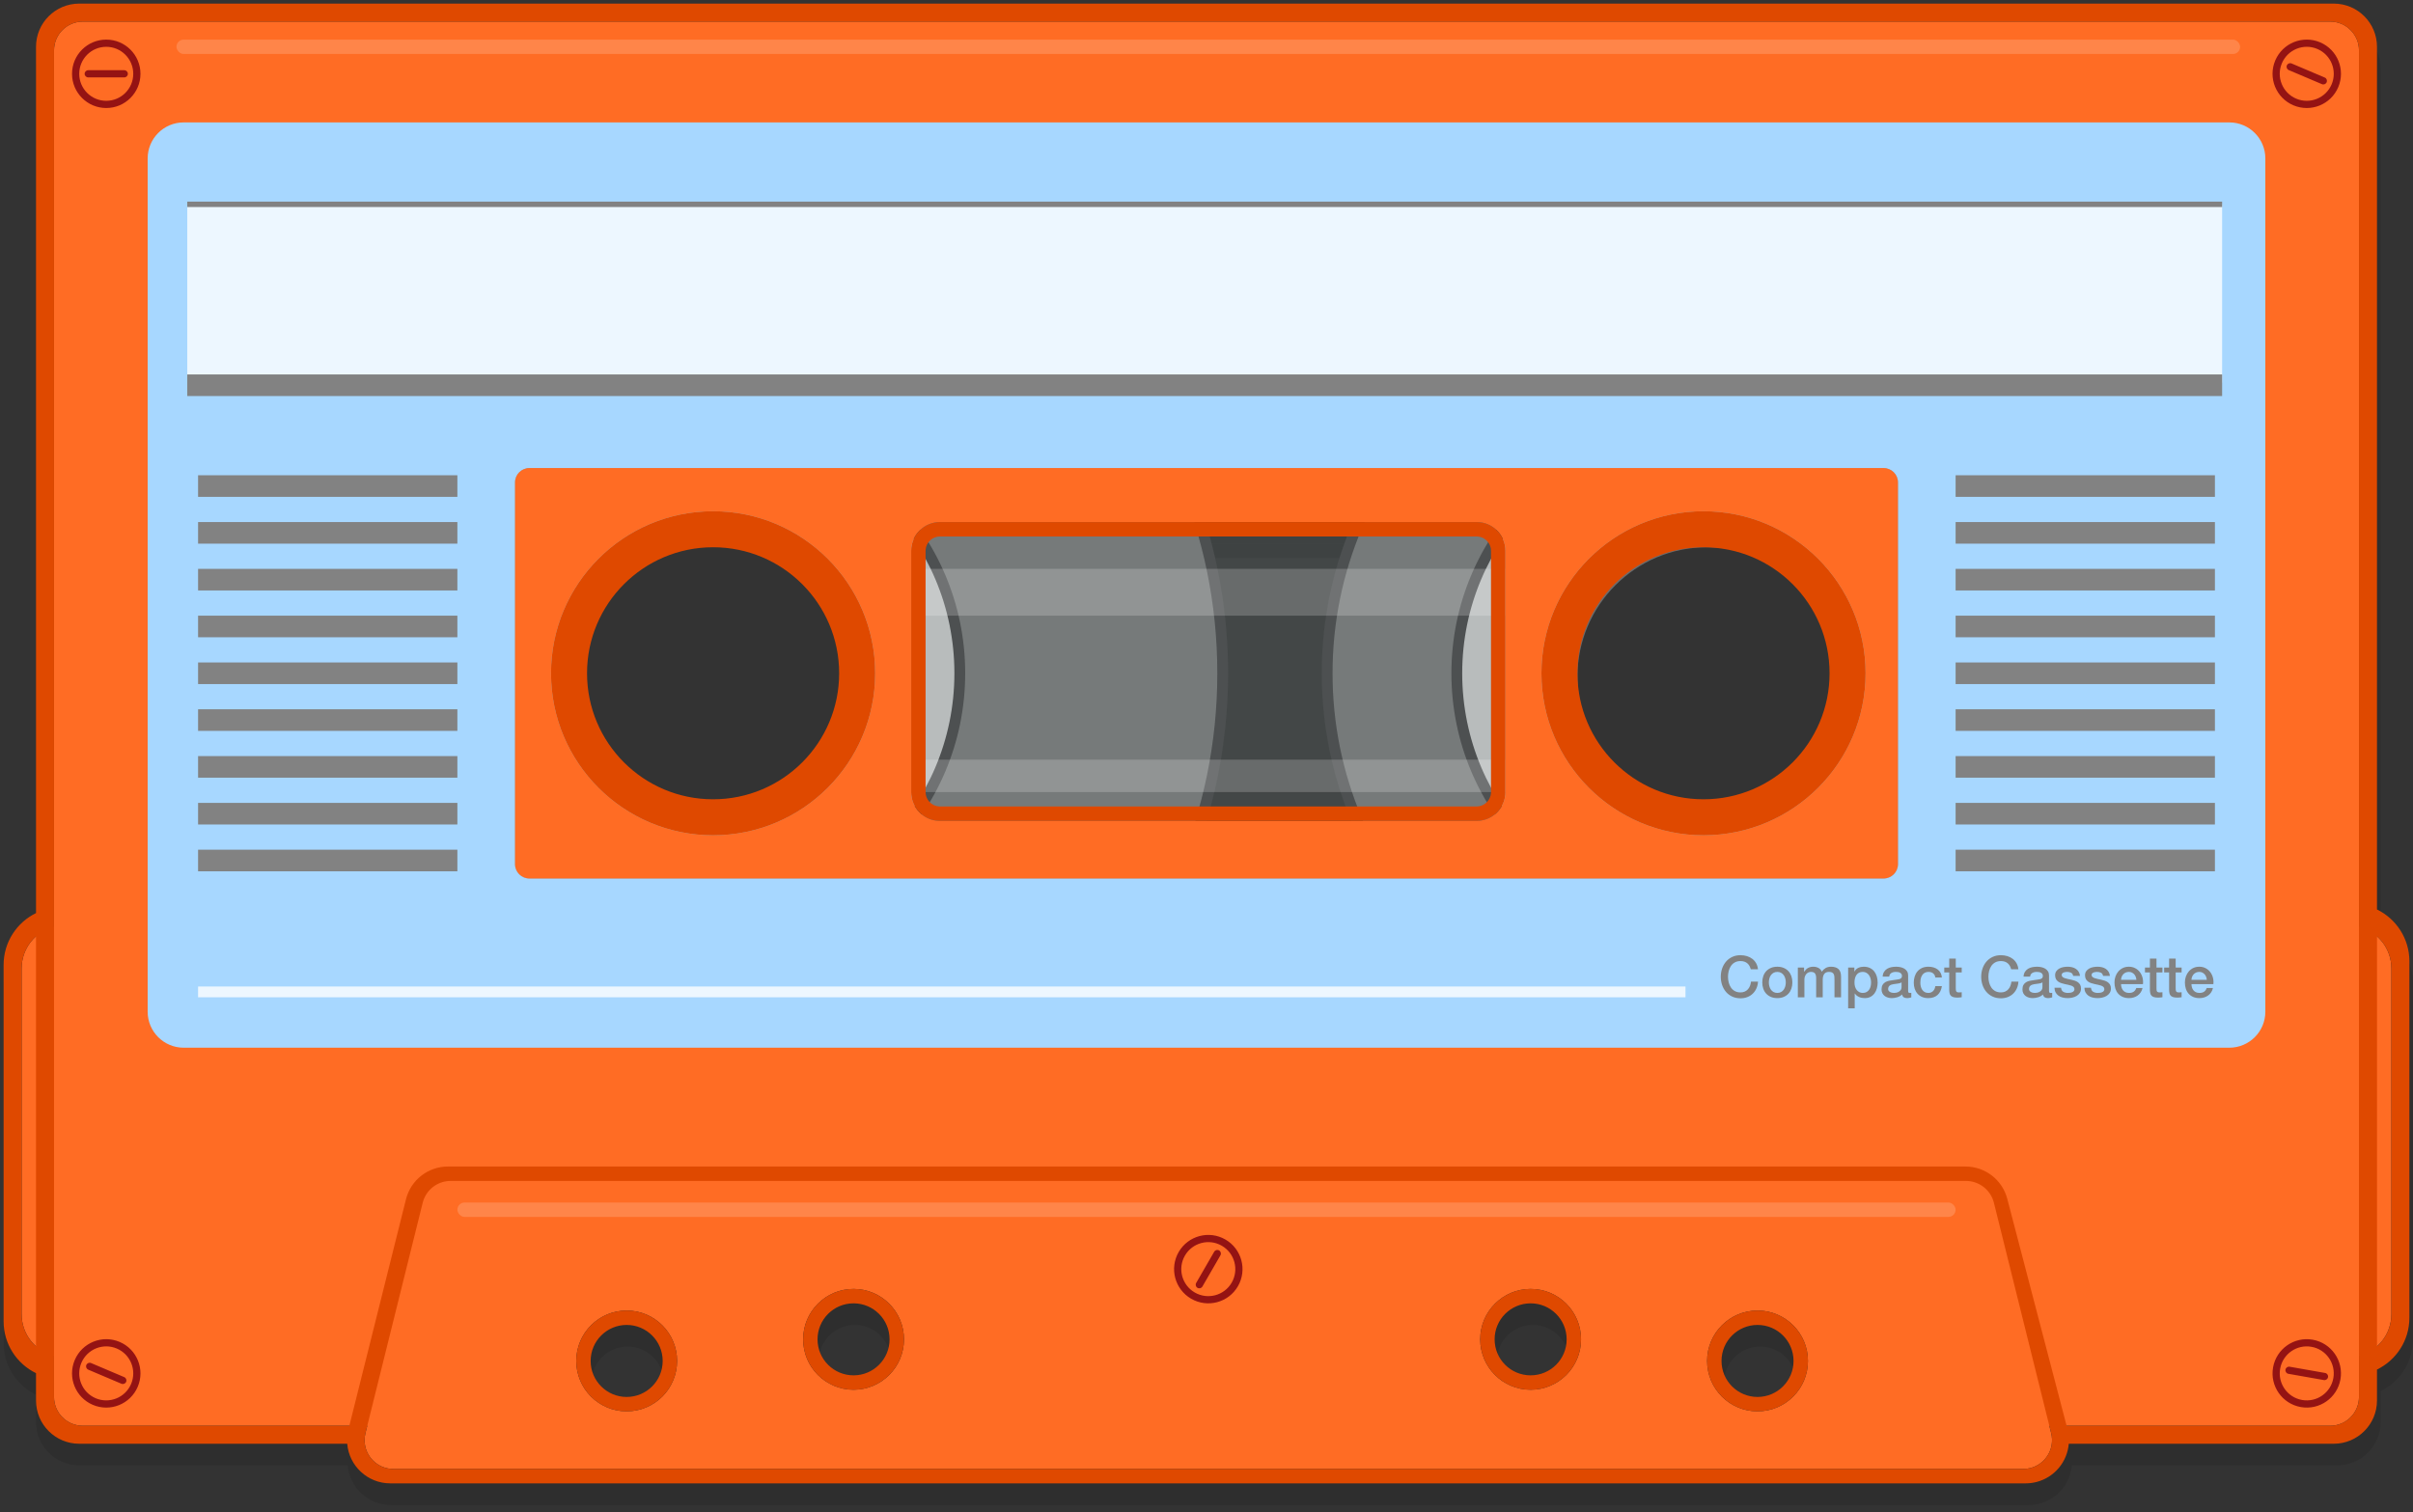 <?xml version="1.0" encoding="UTF-8"?>
<svg width="670px" height="420px" viewBox="0 0 670 420" version="1.1" xmlns="http://www.w3.org/2000/svg" xmlns:xlink="http://www.w3.org/1999/xlink">
    <rect x="0" y="0" width="670" height="420" fill="#333333" stroke="none"/>
    <title>Artboard</title>
    <g id="Artboard" stroke="none" stroke-width="1" fill="none" fill-rule="evenodd">
        <path d="M648.987,7 C655.614,7 660.987,12.373 660.987,19 L660.987,258.602 C666.322,261.196 670,266.668 670,273 L670,372 C670,378.332 666.322,383.804 660.987,386.398 L660.987,395 C660.987,401.627 655.614,407 648.987,407 L575.28,407 C574.868,411.928 571.413,416.286 566.357,417.609 C565.365,417.869 564.344,418 563.318,418 L108.513,418 C102.222,418 97.062,413.16 96.554,407 L22.013,407 C15.386,407 10.013,401.627 10.013,395 L10.013,387.398 C4.678,384.804 1,379.332 1,373 L1,274 C1,267.668 4.678,262.196 10.013,259.602 L10.013,19 C10.013,12.373 15.386,7 22.013,7 L648.987,7 Z M163.718,374.767 L163.693,374.795 C161.509,377.265 160.183,380.509 160.183,384.064 C160.183,391.799 166.463,398.07 174.209,398.07 C178.865,398.07 182.992,395.803 185.543,392.315 L185.719,392.066 L185.537,392.319 C182.983,395.766 178.882,398 174.259,398 C166.515,398 160.238,391.732 160.238,384 C160.238,380.593 161.457,377.47 163.483,375.042 L163.718,374.767 Z M499.448,374.976 L499.432,374.955 C501.502,377.395 502.75,380.552 502.75,384 C502.75,391.732 496.473,398 488.729,398 C483.951,398 479.731,395.613 477.199,391.969 L477.054,391.755 L477.194,391.964 C479.721,395.651 483.966,398.07 488.777,398.07 C496.523,398.07 502.802,391.799 502.802,384.064 C502.802,380.696 501.612,377.607 499.629,375.191 L499.448,374.976 Z M174.259,374 C168.728,374 164.244,378.477 164.244,384 C164.244,389.523 168.728,394 174.259,394 C179.79,394 184.274,389.523 184.274,384 C184.274,378.477 179.79,374 174.259,374 Z M488.729,374 C483.198,374 478.714,378.477 478.714,384 C478.714,389.523 483.198,394 488.729,394 C494.26,394 498.744,389.523 498.744,384 C498.744,378.477 494.26,374 488.729,374 Z M438.004,371.403 L437.989,371.373 C439.052,373.346 439.656,375.603 439.656,378 C439.656,385.732 433.378,392 425.635,392 C419.783,392 414.768,388.42 412.667,383.334 L412.567,383.084 L412.573,383.102 C414.6,388.346 419.696,392.067 425.663,392.067 C433.409,392.067 439.688,385.796 439.688,378.061 C439.688,375.79 439.147,373.646 438.187,371.749 L438.004,371.403 Z M225.303,370.837 L225.262,370.908 C224.014,373.002 223.297,375.448 223.297,378.061 C223.297,385.796 229.577,392.067 237.323,392.067 C243.159,392.067 248.163,388.507 250.275,383.443 C248.148,388.471 243.163,392 237.353,392 C229.61,392 223.332,385.732 223.332,378 C223.332,375.525 223.976,373.2 225.104,371.183 L225.303,370.837 Z M237.353,368 C231.822,368 227.338,372.477 227.338,378 C227.338,383.523 231.822,388 237.353,388 C242.884,388 247.368,383.523 247.368,378 C247.368,372.477 242.884,368 237.353,368 Z M425.635,368 C420.104,368 415.62,372.477 415.62,378 C415.62,383.523 420.104,388 425.635,388 C431.166,388 435.65,383.523 435.65,378 C435.65,372.477 431.166,368 425.635,368 Z M240.949,131.575 L127.16,131.575 L127.16,245.36 L240.949,245.36 L240.949,131.575 Z M546,131 L432,131 L432,245 L546,245 L546,131 Z M410.65,150.964 L261.352,150.964 C257.017,150.964 253.487,154.412 253.355,158.715 L253.352,158.964 L253.352,225.999 C253.352,230.334 256.799,233.864 261.102,233.996 L261.128,233.996 C256.824,233.858 253.377,230.331 253.377,226 L253.377,159 C253.377,154.582 256.964,151 261.389,151 L410.612,151 C415.037,151 418.624,154.582 418.624,159 L418.624,226 C418.624,230.331 415.178,233.858 410.874,233.996 L410.65,233.999 C414.985,233.999 418.515,230.552 418.646,226.249 L418.65,225.999 L418.65,158.964 C418.65,154.546 415.068,150.964 410.65,150.964 Z M410.612,155 L261.389,155 C259.244,155 257.492,156.684 257.388,158.8 L257.383,159 L257.383,226 C257.383,228.142 259.07,229.891 261.189,229.995 L261.389,230 L410.612,230 C412.758,230 414.509,228.316 414.613,226.2 L414.618,226 L414.618,159 C414.618,156.858 412.932,155.109 410.812,155.005 L410.612,155 Z" id="Tape-Shadow" fill-opacity="0.1" fill="#000000"></path>
        <g id="Spools" transform="translate(55, 44)">
            <g id="Spool-A">
                <path d="M143,0 C221.977,0 286,64.023 286,143 C286,221.977 221.977,286 143,286 C64.023,286 0,221.977 0,143 C0,64.023 64.023,0 143,0 Z M143.5,5 C67.009,5 5,67.009 5,143.5 C5,219.991 67.009,282 143.5,282 C219.991,282 282,219.991 282,143.5 C282,67.009 219.991,5 143.5,5 Z" id="Combined-Shape" fill="#3E3D3E"></path>
                <path d="M143,3 C220.32,3 283,65.68 283,143 C283,220.32 220.32,283 143,283 C65.68,283 3,220.32 3,143 C3,65.68 65.68,3 143,3 Z M143.5,94 C116.162,94 94,116.162 94,143.5 C94,170.838 116.162,193 143.5,193 C170.838,193 193,170.838 193,143.5 C193,116.162 170.838,94 143.5,94 Z" id="Combined-Shape" fill="#6C6C6C"></path>
                <path d="M143,73 C181.66,73 213,104.34 213,143 C213,181.66 181.66,213 143,213 C104.34,213 73,181.66 73,143 C73,104.34 104.34,73 143,73 Z M143,78 C107.101,78 78,107.101 78,143 C78,178.899 107.101,208 143,208 C178.899,208 208,178.899 208,143 C208,107.101 178.899,78 143,78 Z" id="Combined-Shape" fill="#3E3D3E"></path>
                <path d="M143,76 C180.003,76 210,105.997 210,143 C210,180.003 180.003,210 143,210 C105.997,210 76,180.003 76,143 C76,105.997 105.997,76 143,76 Z M143,99.708 C119.09,99.708 99.708,119.09 99.708,143 C99.708,150.431 101.58,157.425 104.879,163.536 C112.126,177.478 126.701,187 143.5,187 C167.524,187 187,167.524 187,143.5 C187,126.701 177.478,112.126 163.536,104.879 C157.425,101.58 150.431,99.708 143,99.708 Z" id="Combined-Shape" fill="#B5B5B5"></path>
            </g>
            <g id="spool-B" transform="translate(312, 37)">
                <path d="M106,0 C164.542,0 212,47.458 212,106 C212,164.542 164.542,212 106,212 C47.458,212 0,164.542 0,106 C0,47.458 47.458,0 106,0 Z M106.5,4 C49.891,4 4,49.891 4,106.5 C4,163.109 49.891,209 106.5,209 C163.109,209 209,163.109 209,106.5 C209,49.891 163.109,4 106.5,4 Z" id="Combined-Shape" fill="#3E3D3E"></path>
                <path d="M106,3 C162.885,3 209,49.115 209,106 C209,162.885 162.885,209 106,209 C49.115,209 3,162.885 3,106 C3,49.115 49.115,3 106,3 Z M107,71 C87.118,71 71,87.118 71,107 C71,126.882 87.118,143 107,143 C126.882,143 143,126.882 143,107 C143,87.118 126.882,71 107,71 Z" id="Combined-Shape" fill="#6C6C6C"></path>
                <path d="M106,36 C144.66,36 176,67.34 176,106 C176,144.66 144.66,176 106,176 C67.34,176 36,144.66 36,106 C36,67.34 67.34,36 106,36 Z M106,41 C70.101,41 41,70.101 41,106 C41,141.899 70.101,171 106,171 C141.899,171 171,141.899 171,106 C171,70.101 141.899,41 106,41 Z" id="Combined-Shape" fill="#3E3D3E"></path>
                <path d="M106,39 C143.003,39 173,68.997 173,106 C173,143.003 143.003,173 106,173 C68.997,173 39,143.003 39,106 C39,68.997 68.997,39 106,39 Z M106,62.708 C82.09,62.708 62.708,82.09 62.708,106 C62.708,113.431 64.58,120.425 67.879,126.536 C75.126,140.478 89.701,150 106.5,150 C130.524,150 150,130.524 150,106.5 C150,89.701 140.478,75.126 126.536,67.879 C120.425,64.58 113.431,62.708 106,62.708 Z" id="Combined-Shape" fill="#B5B5B5"></path>
            </g>
        </g>
        <g id="Tape2" transform="translate(1, 1)">
            <g id="Tape-Shell">
                <path d="M646,5 C650.418,5 654,8.582 654,13 L654.001,256.378 C659.176,257.711 663,262.409 663,268 L663,364 C663,369.591 659.176,374.289 654.001,375.622 L654,387 C654,391.418 650.418,395 646,395 L568.019,395 L568.533,397.071 C569.599,401.359 566.986,405.699 562.698,406.764 C562.067,406.921 561.42,407 560.769,407 L108.231,407 C103.812,407 100.231,403.418 100.231,399 C100.231,398.35 100.31,397.702 100.467,397.071 L100.98,395 L22,395 C17.582,395 14,391.418 14,387 L14,375.622 C8.824,374.29 5,369.592 5,364 L5,268 C5,262.408 8.824,257.71 14,256.378 L14,13 C14,8.582 17.582,5 22,5 L646,5 Z M487,363 C479.268,363 473,369.268 473,377 C473,384.732 479.268,391 487,391 C494.732,391 501,384.732 501,377 C501,369.268 494.732,363 487,363 Z M173,363 C165.268,363 159,369.268 159,377 C159,384.732 165.268,391 173,391 C180.732,391 187,384.732 187,377 C187,369.268 180.732,363 173,363 Z M236,357 C228.268,357 222,363.268 222,371 C222,378.732 228.268,385 236,385 C243.732,385 250,378.732 250,371 C250,363.268 243.732,357 236,357 Z M424,357 C416.268,357 410,363.268 410,371 C410,378.732 416.268,385 424,385 C431.732,385 438,378.732 438,371 C438,363.268 431.732,357 424,357 Z M197,141 C172.147,141 152,161.147 152,186 C152,210.853 172.147,231 197,231 C221.853,231 242,210.853 242,186 C242,161.147 221.853,141 197,141 Z M472,141 C447.147,141 427,161.147 427,186 C427,210.853 447.147,231 472,231 C496.853,231 517,210.853 517,186 C517,161.147 496.853,141 472,141 Z M409,144 L260,144 C255.665,144 252.135,147.448 252.004,151.751 L252,152 L252,219 C252,223.335 255.448,226.865 259.751,226.996 L260,227 L409,227 C413.335,227 416.865,223.552 416.996,219.249 L417,219 L417,152 C417,147.582 413.418,144 409,144 Z" id="Body-Copy" fill="#FF6C24"></path>
                <g id="Window-Copy" transform="translate(252, 144)">
                    <rect id="Rectangle" fill-opacity="0.1" fill="#D7FEFF" x="0" y="0" width="165" height="83" rx="8"></rect>
                    <polygon id="Rectangle" fill="#FFFFFF" opacity="0.197" points="0 66 165 66 165 75 0 75"></polygon>
                    <polygon id="Rectangle-Copy-5" fill="#FFFFFF" opacity="0.197" points="0 13 165 13 165 26 0 26"></polygon>
                </g>
                <g id="Screws-Copy" transform="translate(19, 10)" fill="#941313">
                    <path d="M13.212,361.712 C18.042,363.762 20.295,369.339 18.245,374.169 C16.195,378.998 10.618,381.252 5.788,379.202 C0.958,377.151 -1.295,371.574 0.755,366.745 C2.805,361.915 8.382,359.662 13.212,361.712 Z M622.15,361.101 C627.317,362.012 630.767,366.939 629.856,372.106 C628.945,377.273 624.017,380.723 618.85,379.812 C613.683,378.901 610.233,373.974 611.144,368.807 C612.055,363.64 616.983,360.19 622.15,361.101 Z M2.596,367.526 C0.978,371.339 2.757,375.742 6.57,377.361 C10.382,378.979 14.785,377.2 16.404,373.387 C18.022,369.574 16.243,365.171 12.43,363.553 C8.618,361.934 4.215,363.713 2.596,367.526 Z M613.114,369.154 C612.395,373.234 615.118,377.124 619.198,377.843 C623.277,378.562 627.167,375.838 627.886,371.759 C628.605,367.68 625.882,363.79 621.802,363.071 C617.723,362.351 613.833,365.075 613.114,369.154 Z M5.288,367.583 L14.493,371.49 C15.002,371.706 15.239,372.293 15.023,372.801 C14.807,373.31 14.22,373.547 13.712,373.331 L4.507,369.424 C3.998,369.208 3.761,368.621 3.977,368.112 C4.193,367.604 4.78,367.367 5.288,367.583 Z M615.75,368.604 L625.598,370.34 C626.142,370.436 626.505,370.955 626.409,371.499 C626.313,372.043 625.794,372.406 625.25,372.31 L615.402,370.573 C614.858,370.477 614.495,369.959 614.591,369.415 C614.687,368.871 615.206,368.508 615.75,368.604 Z M320.25,333.273 C324.794,335.896 326.351,341.706 323.727,346.25 C321.104,350.794 315.294,352.351 310.75,349.727 C306.206,347.104 304.649,341.294 307.273,336.75 C309.896,332.206 315.706,330.649 320.25,333.273 Z M309.005,337.75 C306.934,341.337 308.163,345.924 311.75,347.995 C315.337,350.066 319.924,348.837 321.995,345.25 C324.066,341.663 322.837,337.076 319.25,335.005 C315.663,332.934 311.076,334.163 309.005,337.75 Z M318.5,336.304 C318.978,336.58 319.142,337.192 318.866,337.67 L313.866,346.33 C313.59,346.808 312.978,346.972 312.5,346.696 C312.022,346.42 311.858,345.808 312.134,345.33 L317.134,336.67 C317.41,336.192 318.022,336.028 318.5,336.304 Z M624.212,0.755 C629.042,2.805 631.295,8.382 629.245,13.212 C627.195,18.042 621.618,20.295 616.788,18.245 C611.958,16.195 609.705,10.618 611.755,5.788 C613.805,0.958 619.382,-1.295 624.212,0.755 Z M9.5,8.67361738e-19 C14.747,8.67361738e-19 19,4.253 19,9.5 C19,14.747 14.747,19 9.5,19 C4.253,19 -9.09494702e-13,14.747 -9.09494702e-13,9.5 C-9.09494702e-13,4.253 4.253,8.67361738e-19 9.5,8.67361738e-19 Z M613.596,6.57 C611.978,10.382 613.757,14.785 617.57,16.404 C621.382,18.022 625.785,16.243 627.404,12.43 C629.022,8.618 627.243,4.215 623.43,2.596 C619.618,0.978 615.215,2.757 613.596,6.57 Z M9.5,2 C5.358,2 2,5.358 2,9.5 C2,13.642 5.358,17 9.5,17 C13.642,17 17,13.642 17,9.5 C17,5.358 13.642,2 9.5,2 Z M616.288,6.626 L625.493,10.533 C626.002,10.749 626.239,11.336 626.023,11.844 C625.807,12.353 625.22,12.59 624.712,12.374 L615.507,8.467 C614.998,8.251 614.761,7.664 614.977,7.156 C615.193,6.647 615.78,6.41 616.288,6.626 Z M14.5,8.5 C15.052,8.5 15.5,8.948 15.5,9.5 C15.5,10.052 15.052,10.5 14.5,10.5 L4.5,10.5 C3.948,10.5 3.5,10.052 3.5,9.5 C3.5,8.948 3.948,8.5 4.5,8.5 L14.5,8.5 Z" id="Combined-Shape"></path>
                </g>
                <g id="HIghlights" transform="translate(48, 10)" fill="#FFFFFF" opacity="0.17">
                    <rect id="Rectangle-Copy-9" x="78" y="323" width="416" height="4" rx="2"></rect>
                    <rect id="Rectangle-Copy-10" x="0" y="0" width="573" height="4" rx="2"></rect>
                </g>
                <path d="M647,0 C653.627,-1.21743675e-15 659,5.373 659,12 L659.001,251.609 C664.329,254.205 668,259.674 668,266 L668,365 C668,371.326 664.329,376.795 659.001,379.391 L659,388 C659,394.627 653.627,400 647,400 L573.422,400.001 C573.01,404.93 569.553,409.288 564.495,410.61 C563.504,410.869 562.485,411 561.461,411 L107.369,411 C101.079,411 95.919,406.16 95.41,400 L21,400 C14.373,400 9,394.627 9,388 L9,380.392 C3.672,377.795 7.7476099e-16,372.326 0,366 L0,267 C-7.7476099e-16,260.674 3.672,255.205 9,252.608 L9,12 C9,5.373 14.373,1.21743675e-15 21,0 L647,0 Z M544.87,327 L124.13,327 C120.542,327 117.405,329.386 116.433,332.818 L116.366,333.071 L100.667,396.261 L100.467,397.071 C100.31,397.702 100.231,398.35 100.231,399 L100.236,399.293 L100.24,399.388 L100.239,399.388 L100.253,399.608 L100.255,399.633 L100.257,399.657 L100.271,399.805 C100.277,399.871 100.284,399.936 100.293,400.001 L100.324,400.226 C100.902,403.982 104.092,406.877 107.981,406.996 L108.231,407 L560.769,407 C561.42,407 562.067,406.921 562.698,406.764 C565.934,405.96 568.216,403.291 568.683,400.187 L568.709,400 C568.738,399.773 568.757,399.543 568.765,399.312 L568.766,399.287 L568.768,399.192 L568.77,398.971 L568.77,398.851 L568.768,398.764 L568.765,398.725 L568.762,398.648 L568.756,398.519 L568.751,398.456 L568.736,398.276 L568.726,398.171 L568.705,397.977 C568.683,397.814 568.657,397.651 568.625,397.487 L568.606,397.39 L568.533,397.071 L568.332,396.261 L552.634,333.071 C551.748,329.504 548.546,327 544.87,327 Z M646,5 L22,5 C17.665,5 14.135,8.448 14.004,12.751 L14,13 L14,387 C14,391.335 17.448,394.865 21.751,394.996 L22,395 L95.999,395 L111.728,332.09 C113.063,326.748 117.863,323 123.369,323 L544.733,323 C550.192,323 554.963,326.684 556.343,331.966 L572.818,395 L646,395 C650.335,395 653.865,391.552 653.996,387.249 L654,387 L654,13 C654,8.582 650.418,5 646,5 Z M173,363 C180.732,363 187,369.268 187,377 C187,384.732 180.732,391 173,391 C165.268,391 159,384.732 159,377 C159,369.268 165.268,363 173,363 Z M487,363 C494.732,363 501,369.268 501,377 C501,384.732 494.732,391 487,391 C479.268,391 473,384.732 473,377 C473,369.268 479.268,363 487,363 Z M173,367 C167.477,367 163,371.477 163,377 C163,382.523 167.477,387 173,387 C178.523,387 183,382.523 183,377 C183,371.477 178.523,367 173,367 Z M487,367 C481.477,367 477,371.477 477,377 C477,382.523 481.477,387 487,387 C492.523,387 497,382.523 497,377 C497,371.477 492.523,367 487,367 Z M236,357 C243.732,357 250,363.268 250,371 C250,378.732 243.732,385 236,385 C228.268,385 222,378.732 222,371 C222,363.268 228.268,357 236,357 Z M424,357 C431.732,357 438,363.268 438,371 C438,378.732 431.732,385 424,385 C416.268,385 410,378.732 410,371 C410,363.268 416.268,357 424,357 Z M236,361 C230.477,361 226,365.477 226,371 C226,376.523 230.477,381 236,381 C241.523,381 246,376.523 246,371 C246,365.477 241.523,361 236,361 Z M424,361 C418.477,361 414,365.477 414,371 C414,376.523 418.477,381 424,381 C429.523,381 434,376.523 434,371 C434,365.477 429.523,361 424,361 Z M9,259.054 L8.999,259.056 L8.975,259.078 L8.928,259.12 L8.843,259.198 L8.73,259.305 C8.583,259.445 8.439,259.588 8.3,259.735 C8.261,259.776 8.221,259.818 8.182,259.861 C8.151,259.895 8.119,259.929 8.088,259.963 C8.054,260.001 8.02,260.04 7.986,260.078 C7.706,260.396 7.443,260.73 7.198,261.076 C7.182,261.099 7.166,261.121 7.15,261.144 C7.109,261.204 7.068,261.263 7.027,261.324 C7.001,261.362 6.976,261.4 6.951,261.439 C6.909,261.503 6.867,261.569 6.826,261.634 C6.812,261.656 6.798,261.678 6.785,261.7 C6.743,261.768 6.701,261.836 6.661,261.905 C6.643,261.935 6.626,261.965 6.609,261.994 C6.457,262.256 6.315,262.525 6.183,262.799 L6.108,262.956 C6.032,263.121 5.96,263.287 5.891,263.455 L5.842,263.575 L5.791,263.707 L5.736,263.852 L5.728,263.874 C5.655,264.073 5.587,264.275 5.525,264.478 L5.506,264.542 L5.446,264.749 C5.433,264.795 5.42,264.841 5.408,264.888 C5.392,264.944 5.378,265.001 5.363,265.059 C5.345,265.13 5.328,265.201 5.311,265.272 C5.256,265.512 5.207,265.755 5.166,266.001 C5.145,266.123 5.127,266.246 5.11,266.369 C5.086,266.545 5.066,266.722 5.05,266.9 L5.041,267 C5.023,267.22 5.011,267.442 5.005,267.664 L5,268 L5,364 C5,364.225 5.006,364.449 5.018,364.672 L5.027,364.805 C5.031,364.87 5.036,364.935 5.041,365.001 L5.054,365.143 C5.061,365.215 5.068,365.286 5.076,365.358 L5.091,365.486 C5.097,365.533 5.103,365.581 5.11,365.629 C5.137,365.828 5.169,366.025 5.205,366.221 C5.239,366.404 5.278,366.586 5.32,366.766 C5.331,366.812 5.342,366.857 5.353,366.903 C5.371,366.973 5.389,367.043 5.408,367.113 C5.419,367.154 5.43,367.196 5.442,367.237 C5.526,367.538 5.621,367.835 5.728,368.126 L5.749,368.182 C5.761,368.214 5.773,368.247 5.786,368.28 L5.855,368.458 C5.867,368.487 5.878,368.515 5.89,368.544 C5.922,368.622 5.955,368.699 5.988,368.776 C6,368.804 6.012,368.832 6.025,368.86 L6.132,369.096 L6.154,369.141 C6.222,369.285 6.294,369.428 6.367,369.568 C6.413,369.656 6.461,369.743 6.509,369.83 C6.542,369.89 6.576,369.95 6.611,370.009 L6.672,370.114 C6.708,370.174 6.744,370.234 6.781,370.294 C6.799,370.323 6.817,370.352 6.836,370.382 C6.876,370.446 6.917,370.509 6.958,370.572 C6.98,370.605 7.001,370.638 7.023,370.67 C7.045,370.704 7.068,370.737 7.091,370.77 C7.127,370.823 7.163,370.875 7.2,370.927 C7.316,371.09 7.435,371.25 7.558,371.407 C7.593,371.451 7.627,371.494 7.662,371.537 L7.782,371.683 C7.806,371.712 7.83,371.741 7.855,371.77 C7.885,371.805 7.915,371.84 7.945,371.875 C7.993,371.929 8.04,371.983 8.089,372.037 C8.121,372.073 8.154,372.109 8.187,372.145 C8.224,372.184 8.26,372.223 8.297,372.262 C8.515,372.492 8.742,372.713 8.978,372.924 L9,372.945 L9,259.054 Z M659.001,259.056 L659.001,372.944 L659.026,372.921 L659.109,372.846 L659.145,372.811 L659.195,372.766 C659.259,372.706 659.322,372.646 659.385,372.584 C659.571,372.402 659.752,372.214 659.926,372.02 C659.957,371.986 659.987,371.952 660.017,371.918 C660.299,371.598 660.563,371.262 660.81,370.913 C660.824,370.893 660.837,370.874 660.851,370.854 C660.905,370.777 660.958,370.699 661.01,370.621 C661.028,370.593 661.047,370.565 661.065,370.537 C661.093,370.494 661.12,370.452 661.147,370.409 C661.176,370.363 661.204,370.318 661.233,370.272 C661.398,370.003 661.553,369.727 661.697,369.445 C661.729,369.382 661.76,369.318 661.792,369.254 C661.804,369.228 661.817,369.203 661.829,369.177 L661.894,369.038 C661.93,368.961 661.965,368.883 661.999,368.805 C662.004,368.795 662.008,368.785 662.012,368.776 C662.045,368.699 662.078,368.622 662.11,368.544 C662.126,368.505 662.141,368.467 662.157,368.428 C662.275,368.13 662.382,367.826 662.477,367.516 C662.489,367.476 662.501,367.435 662.513,367.395 C662.535,367.321 662.556,367.247 662.576,367.172 C662.584,367.145 662.591,367.119 662.598,367.092 C662.614,367.03 662.631,366.967 662.646,366.904 C662.684,366.754 662.718,366.603 662.75,366.451 C662.794,366.235 662.833,366.018 662.866,365.799 C662.874,365.743 662.883,365.686 662.89,365.629 C662.915,365.45 662.935,365.271 662.951,365.091 L662.96,364.991 C662.977,364.773 662.989,364.553 662.995,364.332 L663,364 L663,268 C663,267.773 662.994,267.547 662.981,267.323 C662.979,267.28 662.976,267.238 662.973,267.195 C662.968,267.119 662.963,267.042 662.956,266.965 L662.946,266.857 C662.938,266.773 662.93,266.689 662.92,266.605 C662.916,266.575 662.913,266.544 662.909,266.513 C662.882,266.298 662.85,266.085 662.812,265.874 C662.805,265.832 662.797,265.791 662.789,265.749 C662.755,265.57 662.717,265.392 662.675,265.215 C662.665,265.172 662.654,265.128 662.643,265.084 C662.624,265.007 662.604,264.93 662.583,264.854 L662.569,264.802 L662.555,264.749 C662.535,264.68 662.515,264.611 662.494,264.542 C662.463,264.439 662.431,264.336 662.397,264.234 C662.357,264.114 662.316,263.994 662.272,263.874 L662.252,263.819 C662.199,263.676 662.143,263.535 662.085,263.395 C662.058,263.332 662.031,263.268 662.004,263.205 L661.971,263.131 C661.942,263.066 661.913,263.002 661.883,262.938 C661.808,262.775 661.728,262.615 661.646,262.457 C661.563,262.298 661.476,262.14 661.386,261.985 C661.361,261.943 661.336,261.9 661.311,261.858 C661.275,261.797 661.237,261.736 661.2,261.675 L661.146,261.589 L661.061,261.457 C661.032,261.413 661.003,261.368 660.973,261.324 C660.933,261.264 660.891,261.203 660.85,261.144 C660.741,260.988 660.629,260.835 660.513,260.685 C660.418,260.561 660.32,260.439 660.219,260.318 L660.139,260.223 C660.093,260.169 660.046,260.115 659.999,260.061 C659.978,260.038 659.958,260.015 659.937,259.991 C659.866,259.912 659.794,259.835 659.722,259.758 L659.722,259.758 C659.498,259.521 659.265,259.294 659.023,259.076 L659.001,259.056 Z M522,125 C526.335,125 529.865,128.448 529.996,132.751 L530,133 L530,239 C530,243.335 526.552,246.865 522.249,246.996 L522,247 L146,247 C141.665,247 138.135,243.552 138.004,239.249 L138,239 L138,133 C138,128.665 141.448,125.135 145.751,125.004 L146,125 L522,125 Z M522,129 L146,129 C143.858,129 142.109,130.684 142.005,132.8 L142,133 L142,239 C142,241.142 143.684,242.891 145.8,242.995 L146,243 L522,243 C524.142,243 525.891,241.316 525.995,239.2 L526,239 L526,133 C526,130.791 524.209,129 522,129 Z M472,141 C496.853,141 517,161.147 517,186 C517,210.853 496.853,231 472,231 C447.147,231 427,210.853 427,186 C427,161.147 447.147,141 472,141 Z M197,141 C221.853,141 242,161.147 242,186 C242,210.853 221.853,231 197,231 C172.147,231 152,210.853 152,186 C152,161.147 172.147,141 197,141 Z M409,144 C413.418,144 417,147.582 417,152 L417,219 C417,223.418 413.418,227 409,227 L260,227 C255.582,227 252,223.418 252,219 L252,152 C252,147.582 255.582,144 260,144 L409,144 Z M409,148 L260,148 C257.858,148 256.109,149.684 256.005,151.8 L256,152 L256,219 C256,221.142 257.684,222.891 259.8,222.995 L260,223 L409,223 C411.142,223 412.891,221.316 412.995,219.2 L413,219 L413,152 C413,149.858 411.316,148.109 409.2,148.005 L409,148 Z M472,151 C452.67,151 437,166.67 437,186 C437,205.33 452.67,221 472,221 C491.33,221 507,205.33 507,186 C507,166.67 491.33,151 472,151 Z M197,151 C177.67,151 162,166.67 162,186 C162,205.33 177.67,221 197,221 C216.33,221 232,205.33 232,186 C232,166.67 216.33,151 197,151 Z" id="Outline-Copy" fill="#DF4900"></path>
            </g>
            <g id="Label" transform="translate(40, 33)">
                <path d="M578,0 C583.523,-1.01453063e-15 588,4.477 588,10 L588,247 C588,252.523 583.523,257 578,257 L10,257 C4.477,257 6.76353751e-16,252.523 0,247 L0,10 C1.10000309e-15,4.477 4.477,1.01453063e-15 10,0 L578,0 Z M482,96 L106,96 C103.791,96 102,97.791 102,100 L102,100 L102,206 C102,208.209 103.791,210 106,210 L106,210 L482,210 C484.209,210 486,208.209 486,206 L486,206 L486,100 C486,97.791 484.209,96 482,96 L482,96 Z" id="Combined-Shape-Copy-4" fill="#A7D7FF"></path>
                <rect id="Rectangle-Copy-11" fill-opacity="0.8" fill="#FFFFFF" x="11" y="22.713" width="565" height="49.575"></rect>
                <g id="Group" transform="translate(14, 98)" fill="#828282">
                    <rect id="Rectangle" x="0" y="0" width="72" height="6"></rect>
                    <rect id="Rectangle-Copy-12" x="0" y="13" width="72" height="6"></rect>
                    <rect id="Rectangle-Copy-13" x="0" y="26" width="72" height="6"></rect>
                    <rect id="Rectangle-Copy-15" x="0" y="39" width="72" height="6"></rect>
                    <rect id="Rectangle-Copy-16" x="0" y="52" width="72" height="6"></rect>
                    <rect id="Rectangle-Copy-17" x="0" y="65" width="72" height="6"></rect>
                    <rect id="Rectangle-Copy-18" x="0" y="78" width="72" height="6"></rect>
                    <rect id="Rectangle-Copy-19" x="0" y="91" width="72" height="6"></rect>
                    <rect id="Rectangle-Copy-20" x="0" y="104" width="72" height="6"></rect>
                </g>
                <g id="Group-Copy" transform="translate(11, 22)" fill="#828282">
                    <rect id="Rectangle" x="491" y="76" width="72" height="6"></rect>
                    <rect id="Rectangle-Copy-14" x="0" y="48" width="565" height="6"></rect>
                    <rect id="Rectangle-Copy-21" x="0" y="0" width="565" height="1.5"></rect>
                    <rect id="Rectangle-Copy-12" x="491" y="89" width="72" height="6"></rect>
                    <rect id="Rectangle-Copy-13" x="491" y="102" width="72" height="6"></rect>
                    <rect id="Rectangle-Copy-15" x="491" y="115" width="72" height="6"></rect>
                    <rect id="Rectangle-Copy-16" x="491" y="128" width="72" height="6"></rect>
                    <rect id="Rectangle-Copy-17" x="491" y="141" width="72" height="6"></rect>
                    <rect id="Rectangle-Copy-18" x="491" y="154" width="72" height="6"></rect>
                    <rect id="Rectangle-Copy-19" x="491" y="167" width="72" height="6"></rect>
                    <rect id="Rectangle-Copy-20" x="491" y="180" width="72" height="6"></rect>
                </g>
                <path d="M442.272,243.272 C442.965,243.272 443.6,243.16 444.176,242.936 C444.752,242.712 445.253,242.395 445.68,241.984 C446.107,241.573 446.445,241.085 446.696,240.52 C446.947,239.955 447.093,239.331 447.136,238.648 L447.136,238.648 L445.184,238.648 C445.141,239.064 445.051,239.453 444.912,239.816 C444.773,240.179 444.581,240.496 444.336,240.768 C444.091,241.04 443.797,241.253 443.456,241.408 C443.115,241.563 442.72,241.64 442.272,241.64 C441.664,241.64 441.139,241.517 440.696,241.272 C440.253,241.027 439.893,240.699 439.616,240.288 C439.339,239.877 439.133,239.411 439,238.888 C438.867,238.365 438.8,237.832 438.8,237.288 C438.8,236.744 438.867,236.211 439,235.688 C439.133,235.165 439.339,234.699 439.616,234.288 C439.893,233.877 440.253,233.549 440.696,233.304 C441.139,233.059 441.664,232.936 442.272,232.936 C442.688,232.936 443.053,232.992 443.368,233.104 C443.683,233.216 443.957,233.373 444.192,233.576 C444.427,233.779 444.619,234.019 444.768,234.296 C444.917,234.573 445.035,234.877 445.12,235.208 L445.12,235.208 L447.12,235.208 C447.056,234.589 446.891,234.04 446.624,233.56 C446.357,233.08 446.008,232.672 445.576,232.336 C445.144,232 444.645,231.744 444.08,231.568 C443.515,231.392 442.912,231.304 442.272,231.304 C441.419,231.304 440.653,231.464 439.976,231.784 C439.299,232.104 438.725,232.536 438.256,233.08 C437.787,233.624 437.427,234.259 437.176,234.984 C436.925,235.709 436.8,236.477 436.8,237.288 C436.8,238.109 436.925,238.883 437.176,239.608 C437.427,240.333 437.787,240.968 438.256,241.512 C438.725,242.056 439.299,242.485 439.976,242.8 C440.653,243.115 441.419,243.272 442.272,243.272 Z M452.496,243.224 C453.157,243.224 453.747,243.115 454.264,242.896 C454.781,242.677 455.219,242.376 455.576,241.992 C455.933,241.608 456.205,241.149 456.392,240.616 C456.579,240.083 456.672,239.496 456.672,238.856 C456.672,238.227 456.579,237.645 456.392,237.112 C456.205,236.579 455.933,236.12 455.576,235.736 C455.219,235.352 454.781,235.051 454.264,234.832 C453.747,234.613 453.157,234.504 452.496,234.504 C451.835,234.504 451.245,234.613 450.728,234.832 C450.211,235.051 449.773,235.352 449.416,235.736 C449.059,236.12 448.787,236.579 448.6,237.112 C448.413,237.645 448.32,238.227 448.32,238.856 C448.32,239.496 448.413,240.083 448.6,240.616 C448.787,241.149 449.059,241.608 449.416,241.992 C449.773,242.376 450.211,242.677 450.728,242.896 C451.245,243.115 451.835,243.224 452.496,243.224 Z M452.496,241.784 C452.091,241.784 451.739,241.699 451.44,241.528 C451.141,241.357 450.896,241.133 450.704,240.856 C450.512,240.579 450.371,240.267 450.28,239.92 C450.189,239.573 450.144,239.219 450.144,238.856 C450.144,238.504 450.189,238.152 450.28,237.8 C450.371,237.448 450.512,237.136 450.704,236.864 C450.896,236.592 451.141,236.371 451.44,236.2 C451.739,236.029 452.091,235.944 452.496,235.944 C452.901,235.944 453.253,236.029 453.552,236.2 C453.851,236.371 454.096,236.592 454.288,236.864 C454.48,237.136 454.621,237.448 454.712,237.8 C454.803,238.152 454.848,238.504 454.848,238.856 C454.848,239.219 454.803,239.573 454.712,239.92 C454.621,240.267 454.48,240.579 454.288,240.856 C454.096,241.133 453.851,241.357 453.552,241.528 C453.253,241.699 452.901,241.784 452.496,241.784 Z M460.016,243 L460.016,238.088 C460.016,237.747 460.067,237.443 460.168,237.176 C460.269,236.909 460.403,236.685 460.568,236.504 C460.733,236.323 460.925,236.184 461.144,236.088 C461.363,235.992 461.589,235.944 461.824,235.944 C462.379,235.944 462.76,236.091 462.968,236.384 C463.176,236.677 463.28,237.112 463.28,237.688 L463.28,237.688 L463.28,243 L465.104,243 L465.104,238.152 C465.104,237.448 465.243,236.904 465.52,236.52 C465.797,236.136 466.245,235.944 466.864,235.944 C467.216,235.944 467.493,235.997 467.696,236.104 C467.899,236.211 468.051,236.363 468.152,236.56 C468.253,236.757 468.315,236.992 468.336,237.264 C468.357,237.536 468.368,237.837 468.368,238.168 L468.368,238.168 L468.368,243 L470.192,243 L470.192,237.288 C470.192,236.285 469.949,235.571 469.464,235.144 C468.979,234.717 468.299,234.504 467.424,234.504 C466.816,234.504 466.309,234.627 465.904,234.872 C465.499,235.117 465.141,235.453 464.832,235.88 C464.651,235.411 464.344,235.064 463.912,234.84 C463.48,234.616 463.013,234.504 462.512,234.504 C462.181,234.504 461.888,234.539 461.632,234.608 C461.376,234.677 461.149,234.771 460.952,234.888 C460.755,235.005 460.576,235.149 460.416,235.32 C460.256,235.491 460.107,235.677 459.968,235.88 L459.968,235.88 L459.92,235.88 L459.92,234.728 L458.192,234.728 L458.192,243 L460.016,243 Z M473.984,246.056 L473.984,241.928 L474.016,241.928 C474.155,242.152 474.328,242.347 474.536,242.512 C474.744,242.677 474.971,242.813 475.216,242.92 C475.461,243.027 475.717,243.104 475.984,243.152 C476.251,243.2 476.517,243.224 476.784,243.224 C477.392,243.224 477.92,243.104 478.368,242.864 C478.816,242.624 479.187,242.304 479.48,241.904 C479.773,241.504 479.992,241.043 480.136,240.52 C480.28,239.997 480.352,239.459 480.352,238.904 C480.352,238.296 480.272,237.725 480.112,237.192 C479.952,236.659 479.712,236.192 479.392,235.792 C479.072,235.392 478.669,235.077 478.184,234.848 C477.699,234.619 477.131,234.504 476.48,234.504 C475.947,234.504 475.451,234.608 474.992,234.816 C474.533,235.024 474.176,235.368 473.92,235.848 L473.92,235.848 L473.888,235.848 L473.888,234.728 L472.16,234.728 L472.16,246.056 L473.984,246.056 Z M476.24,241.784 C475.867,241.784 475.539,241.709 475.256,241.56 C474.973,241.411 474.731,241.208 474.528,240.952 C474.325,240.696 474.173,240.389 474.072,240.032 C473.971,239.675 473.92,239.288 473.92,238.872 C473.92,237.987 474.115,237.277 474.504,236.744 C474.893,236.211 475.472,235.944 476.24,235.944 C476.613,235.944 476.944,236.027 477.232,236.192 C477.52,236.357 477.76,236.576 477.952,236.848 C478.144,237.12 478.288,237.432 478.384,237.784 C478.48,238.136 478.528,238.499 478.528,238.872 C478.528,239.235 478.488,239.589 478.408,239.936 C478.328,240.283 478.195,240.592 478.008,240.864 C477.821,241.136 477.584,241.357 477.296,241.528 C477.008,241.699 476.656,241.784 476.24,241.784 Z M488.544,243.224 C488.619,243.224 488.709,243.219 488.816,243.208 C488.923,243.197 489.029,243.181 489.136,243.16 C489.243,243.139 489.347,243.115 489.448,243.088 C489.549,243.061 489.632,243.037 489.696,243.016 L489.696,243.016 L489.696,241.752 C489.6,241.773 489.515,241.784 489.44,241.784 L489.44,241.784 L489.248,241.784 C489.077,241.784 488.963,241.736 488.904,241.64 C488.845,241.544 488.816,241.384 488.816,241.16 L488.816,241.16 L488.816,236.904 C488.816,236.467 488.72,236.096 488.528,235.792 C488.336,235.488 488.083,235.24 487.768,235.048 C487.453,234.856 487.099,234.717 486.704,234.632 C486.309,234.547 485.909,234.504 485.504,234.504 C485.045,234.504 484.597,234.547 484.16,234.632 C483.723,234.717 483.331,234.867 482.984,235.08 C482.637,235.293 482.352,235.576 482.128,235.928 C481.904,236.28 481.776,236.723 481.744,237.256 L481.744,237.256 L483.568,237.256 C483.611,236.808 483.797,236.477 484.128,236.264 C484.459,236.051 484.88,235.944 485.392,235.944 C485.573,235.944 485.765,235.957 485.968,235.984 C486.171,236.011 486.355,236.064 486.52,236.144 C486.685,236.224 486.824,236.339 486.936,236.488 C487.048,236.637 487.104,236.829 487.104,237.064 C487.104,237.331 487.037,237.531 486.904,237.664 C486.771,237.797 486.589,237.896 486.36,237.96 C486.131,238.024 485.867,238.069 485.568,238.096 C485.269,238.123 484.955,238.168 484.624,238.232 C484.24,238.275 483.859,238.336 483.48,238.416 C483.101,238.496 482.76,238.627 482.456,238.808 C482.152,238.989 481.907,239.24 481.72,239.56 C481.533,239.88 481.44,240.296 481.44,240.808 C481.44,241.213 481.517,241.568 481.672,241.872 C481.827,242.176 482.035,242.427 482.296,242.624 C482.557,242.821 482.859,242.971 483.2,243.072 C483.541,243.173 483.899,243.224 484.272,243.224 C484.763,243.224 485.272,243.144 485.8,242.984 C486.328,242.824 486.773,242.568 487.136,242.216 C487.211,242.589 487.371,242.851 487.616,243 C487.861,243.149 488.171,243.224 488.544,243.224 Z M484.944,241.784 C484.784,241.784 484.605,241.768 484.408,241.736 C484.211,241.704 484.029,241.648 483.864,241.568 C483.699,241.488 483.557,241.379 483.44,241.24 C483.323,241.101 483.264,240.931 483.264,240.728 C483.264,240.493 483.304,240.293 483.384,240.128 C483.464,239.963 483.573,239.829 483.712,239.728 C483.851,239.627 484.011,239.547 484.192,239.488 C484.373,239.429 484.56,239.384 484.752,239.352 C485.157,239.277 485.563,239.221 485.968,239.184 C486.373,239.147 486.715,239.037 486.992,238.856 L486.992,238.856 L486.992,240.216 C486.992,240.504 486.923,240.747 486.784,240.944 C486.645,241.141 486.472,241.304 486.264,241.432 C486.056,241.56 485.835,241.651 485.6,241.704 C485.365,241.757 485.147,241.784 484.944,241.784 Z M494.4,243.224 C495.467,243.224 496.323,242.939 496.968,242.368 C497.613,241.797 498.021,240.973 498.192,239.896 L498.192,239.896 L496.368,239.896 C496.283,240.493 496.067,240.957 495.72,241.288 C495.373,241.619 494.933,241.784 494.4,241.784 C494.005,241.784 493.669,241.701 493.392,241.536 C493.115,241.371 492.888,241.155 492.712,240.888 C492.536,240.621 492.408,240.317 492.328,239.976 C492.248,239.635 492.208,239.293 492.208,238.952 C492.208,238.323 492.283,237.813 492.432,237.424 C492.581,237.035 492.768,236.731 492.992,236.512 C493.216,236.293 493.461,236.144 493.728,236.064 C493.995,235.984 494.245,235.944 494.48,235.944 C494.992,235.944 495.416,236.075 495.752,236.336 C496.088,236.597 496.293,236.984 496.368,237.496 L496.368,237.496 L498.192,237.496 C498.149,236.984 498.021,236.541 497.808,236.168 C497.595,235.795 497.32,235.485 496.984,235.24 C496.648,234.995 496.264,234.811 495.832,234.688 C495.4,234.565 494.944,234.504 494.464,234.504 C493.781,234.504 493.187,234.619 492.68,234.848 C492.173,235.077 491.749,235.392 491.408,235.792 C491.067,236.192 490.811,236.664 490.64,237.208 C490.469,237.752 490.384,238.333 490.384,238.952 C490.384,239.56 490.472,240.125 490.648,240.648 C490.824,241.171 491.083,241.621 491.424,242 C491.765,242.379 492.184,242.677 492.68,242.896 C493.176,243.115 493.749,243.224 494.4,243.224 Z M502.512,243.08 C502.715,243.08 502.912,243.069 503.104,243.048 C503.296,243.027 503.493,243.005 503.696,242.984 L503.696,242.984 L503.696,241.576 C503.568,241.608 503.44,241.627 503.312,241.632 C503.184,241.637 503.056,241.64 502.928,241.64 C502.725,241.64 502.565,241.616 502.448,241.568 C502.331,241.52 502.243,241.448 502.184,241.352 C502.125,241.256 502.088,241.139 502.072,241 C502.056,240.861 502.048,240.696 502.048,240.504 L502.048,240.504 L502.048,236.088 L503.696,236.088 L503.696,234.728 L502.048,234.728 L502.048,232.248 L500.224,232.248 L500.224,234.728 L498.848,234.728 L498.848,236.088 L500.224,236.088 L500.224,240.968 C500.235,241.309 500.269,241.613 500.328,241.88 C500.387,242.147 500.499,242.368 500.664,242.544 C500.829,242.72 501.059,242.853 501.352,242.944 C501.645,243.035 502.032,243.08 502.512,243.08 Z M514.576,243.272 C515.269,243.272 515.904,243.16 516.48,242.936 C517.056,242.712 517.557,242.395 517.984,241.984 C518.411,241.573 518.749,241.085 519,240.52 C519.251,239.955 519.397,239.331 519.44,238.648 L519.44,238.648 L517.488,238.648 C517.445,239.064 517.355,239.453 517.216,239.816 C517.077,240.179 516.885,240.496 516.64,240.768 C516.395,241.04 516.101,241.253 515.76,241.408 C515.419,241.563 515.024,241.64 514.576,241.64 C513.968,241.64 513.443,241.517 513,241.272 C512.557,241.027 512.197,240.699 511.92,240.288 C511.643,239.877 511.437,239.411 511.304,238.888 C511.171,238.365 511.104,237.832 511.104,237.288 C511.104,236.744 511.171,236.211 511.304,235.688 C511.437,235.165 511.643,234.699 511.92,234.288 C512.197,233.877 512.557,233.549 513,233.304 C513.443,233.059 513.968,232.936 514.576,232.936 C514.992,232.936 515.357,232.992 515.672,233.104 C515.987,233.216 516.261,233.373 516.496,233.576 C516.731,233.779 516.923,234.019 517.072,234.296 C517.221,234.573 517.339,234.877 517.424,235.208 L517.424,235.208 L519.424,235.208 C519.36,234.589 519.195,234.04 518.928,233.56 C518.661,233.08 518.312,232.672 517.88,232.336 C517.448,232 516.949,231.744 516.384,231.568 C515.819,231.392 515.216,231.304 514.576,231.304 C513.723,231.304 512.957,231.464 512.28,231.784 C511.603,232.104 511.029,232.536 510.56,233.08 C510.091,233.624 509.731,234.259 509.48,234.984 C509.229,235.709 509.104,236.477 509.104,237.288 C509.104,238.109 509.229,238.883 509.48,239.608 C509.731,240.333 510.091,240.968 510.56,241.512 C511.029,242.056 511.603,242.485 512.28,242.8 C512.957,243.115 513.723,243.272 514.576,243.272 Z M527.664,243.224 C527.739,243.224 527.829,243.219 527.936,243.208 C528.043,243.197 528.149,243.181 528.256,243.16 C528.363,243.139 528.467,243.115 528.568,243.088 C528.669,243.061 528.752,243.037 528.816,243.016 L528.816,243.016 L528.816,241.752 C528.72,241.773 528.635,241.784 528.56,241.784 L528.56,241.784 L528.368,241.784 C528.197,241.784 528.083,241.736 528.024,241.64 C527.965,241.544 527.936,241.384 527.936,241.16 L527.936,241.16 L527.936,236.904 C527.936,236.467 527.84,236.096 527.648,235.792 C527.456,235.488 527.203,235.24 526.888,235.048 C526.573,234.856 526.219,234.717 525.824,234.632 C525.429,234.547 525.029,234.504 524.624,234.504 C524.165,234.504 523.717,234.547 523.28,234.632 C522.843,234.717 522.451,234.867 522.104,235.08 C521.757,235.293 521.472,235.576 521.248,235.928 C521.024,236.28 520.896,236.723 520.864,237.256 L520.864,237.256 L522.688,237.256 C522.731,236.808 522.917,236.477 523.248,236.264 C523.579,236.051 524,235.944 524.512,235.944 C524.693,235.944 524.885,235.957 525.088,235.984 C525.291,236.011 525.475,236.064 525.64,236.144 C525.805,236.224 525.944,236.339 526.056,236.488 C526.168,236.637 526.224,236.829 526.224,237.064 C526.224,237.331 526.157,237.531 526.024,237.664 C525.891,237.797 525.709,237.896 525.48,237.96 C525.251,238.024 524.987,238.069 524.688,238.096 C524.389,238.123 524.075,238.168 523.744,238.232 C523.36,238.275 522.979,238.336 522.6,238.416 C522.221,238.496 521.88,238.627 521.576,238.808 C521.272,238.989 521.027,239.24 520.84,239.56 C520.653,239.88 520.56,240.296 520.56,240.808 C520.56,241.213 520.637,241.568 520.792,241.872 C520.947,242.176 521.155,242.427 521.416,242.624 C521.677,242.821 521.979,242.971 522.32,243.072 C522.661,243.173 523.019,243.224 523.392,243.224 C523.883,243.224 524.392,243.144 524.92,242.984 C525.448,242.824 525.893,242.568 526.256,242.216 C526.331,242.589 526.491,242.851 526.736,243 C526.981,243.149 527.291,243.224 527.664,243.224 Z M524.064,241.784 C523.904,241.784 523.725,241.768 523.528,241.736 C523.331,241.704 523.149,241.648 522.984,241.568 C522.819,241.488 522.677,241.379 522.56,241.24 C522.443,241.101 522.384,240.931 522.384,240.728 C522.384,240.493 522.424,240.293 522.504,240.128 C522.584,239.963 522.693,239.829 522.832,239.728 C522.971,239.627 523.131,239.547 523.312,239.488 C523.493,239.429 523.68,239.384 523.872,239.352 C524.277,239.277 524.683,239.221 525.088,239.184 C525.493,239.147 525.835,239.037 526.112,238.856 L526.112,238.856 L526.112,240.216 C526.112,240.504 526.043,240.747 525.904,240.944 C525.765,241.141 525.592,241.304 525.384,241.432 C525.176,241.56 524.955,241.651 524.72,241.704 C524.485,241.757 524.267,241.784 524.064,241.784 Z M533.12,243.224 C533.547,243.224 533.979,243.176 534.416,243.08 C534.853,242.984 535.251,242.829 535.608,242.616 C535.965,242.403 536.256,242.125 536.48,241.784 C536.704,241.443 536.816,241.027 536.816,240.536 C536.816,240.131 536.739,239.789 536.584,239.512 C536.429,239.235 536.227,239.005 535.976,238.824 C535.725,238.643 535.44,238.499 535.12,238.392 C534.8,238.285 534.475,238.195 534.144,238.12 C533.803,238.045 533.472,237.976 533.152,237.912 C532.832,237.848 532.547,237.771 532.296,237.68 C532.045,237.589 531.843,237.475 531.688,237.336 C531.533,237.197 531.456,237.016 531.456,236.792 C531.456,236.611 531.509,236.464 531.616,236.352 C531.723,236.24 531.853,236.155 532.008,236.096 C532.163,236.037 532.328,235.997 532.504,235.976 C532.68,235.955 532.832,235.944 532.96,235.944 C533.365,235.944 533.725,236.019 534.04,236.168 C534.355,236.317 534.555,236.611 534.64,237.048 L534.64,237.048 L536.544,237.048 C536.491,236.589 536.36,236.197 536.152,235.872 C535.944,235.547 535.683,235.283 535.368,235.08 C535.053,234.877 534.701,234.731 534.312,234.64 C533.923,234.549 533.515,234.504 533.088,234.504 C532.715,234.504 532.323,234.541 531.912,234.616 C531.501,234.691 531.128,234.821 530.792,235.008 C530.456,235.195 530.179,235.44 529.96,235.744 C529.741,236.048 529.632,236.424 529.632,236.872 C529.632,237.288 529.707,237.637 529.856,237.92 C530.005,238.203 530.205,238.435 530.456,238.616 C530.707,238.797 530.989,238.941 531.304,239.048 C531.619,239.155 531.947,239.245 532.288,239.32 C532.619,239.395 532.944,239.464 533.264,239.528 C533.584,239.592 533.869,239.669 534.12,239.76 C534.371,239.851 534.576,239.971 534.736,240.12 C534.896,240.269 534.981,240.461 534.992,240.696 C535.003,240.931 534.947,241.12 534.824,241.264 C534.701,241.408 534.544,241.517 534.352,241.592 C534.16,241.667 533.955,241.717 533.736,241.744 C533.517,241.771 533.323,241.784 533.152,241.784 C532.661,241.784 532.24,241.677 531.888,241.464 C531.536,241.251 531.333,240.877 531.28,240.344 L531.28,240.344 L529.456,240.344 C529.467,240.835 529.565,241.259 529.752,241.616 C529.939,241.973 530.195,242.272 530.52,242.512 C530.845,242.752 531.229,242.931 531.672,243.048 C532.115,243.165 532.597,243.224 533.12,243.224 Z M541.424,243.224 C541.851,243.224 542.283,243.176 542.72,243.08 C543.157,242.984 543.555,242.829 543.912,242.616 C544.269,242.403 544.56,242.125 544.784,241.784 C545.008,241.443 545.12,241.027 545.12,240.536 C545.12,240.131 545.043,239.789 544.888,239.512 C544.733,239.235 544.531,239.005 544.28,238.824 C544.029,238.643 543.744,238.499 543.424,238.392 C543.104,238.285 542.779,238.195 542.448,238.12 C542.107,238.045 541.776,237.976 541.456,237.912 C541.136,237.848 540.851,237.771 540.6,237.68 C540.349,237.589 540.147,237.475 539.992,237.336 C539.837,237.197 539.76,237.016 539.76,236.792 C539.76,236.611 539.813,236.464 539.92,236.352 C540.027,236.24 540.157,236.155 540.312,236.096 C540.467,236.037 540.632,235.997 540.808,235.976 C540.984,235.955 541.136,235.944 541.264,235.944 C541.669,235.944 542.029,236.019 542.344,236.168 C542.659,236.317 542.859,236.611 542.944,237.048 L542.944,237.048 L544.848,237.048 C544.795,236.589 544.664,236.197 544.456,235.872 C544.248,235.547 543.987,235.283 543.672,235.08 C543.357,234.877 543.005,234.731 542.616,234.64 C542.227,234.549 541.819,234.504 541.392,234.504 C541.019,234.504 540.627,234.541 540.216,234.616 C539.805,234.691 539.432,234.821 539.096,235.008 C538.76,235.195 538.483,235.44 538.264,235.744 C538.045,236.048 537.936,236.424 537.936,236.872 C537.936,237.288 538.011,237.637 538.16,237.92 C538.309,238.203 538.509,238.435 538.76,238.616 C539.011,238.797 539.293,238.941 539.608,239.048 C539.923,239.155 540.251,239.245 540.592,239.32 C540.923,239.395 541.248,239.464 541.568,239.528 C541.888,239.592 542.173,239.669 542.424,239.76 C542.675,239.851 542.88,239.971 543.04,240.12 C543.2,240.269 543.285,240.461 543.296,240.696 C543.307,240.931 543.251,241.12 543.128,241.264 C543.005,241.408 542.848,241.517 542.656,241.592 C542.464,241.667 542.259,241.717 542.04,241.744 C541.821,241.771 541.627,241.784 541.456,241.784 C540.965,241.784 540.544,241.677 540.192,241.464 C539.84,241.251 539.637,240.877 539.584,240.344 L539.584,240.344 L537.76,240.344 C537.771,240.835 537.869,241.259 538.056,241.616 C538.243,241.973 538.499,242.272 538.824,242.512 C539.149,242.752 539.533,242.931 539.976,243.048 C540.419,243.165 540.901,243.224 541.424,243.224 Z M550.16,243.224 C550.608,243.224 551.037,243.163 551.448,243.04 C551.859,242.917 552.229,242.736 552.56,242.496 C552.891,242.256 553.173,241.96 553.408,241.608 C553.643,241.256 553.808,240.856 553.904,240.408 L553.904,240.408 L552.176,240.408 C552.016,240.867 551.773,241.211 551.448,241.44 C551.123,241.669 550.693,241.784 550.16,241.784 C549.776,241.784 549.445,241.717 549.168,241.584 C548.891,241.451 548.661,241.272 548.48,241.048 C548.299,240.824 548.163,240.563 548.072,240.264 C547.981,239.965 547.936,239.656 547.936,239.336 L547.936,239.336 L554.016,239.336 C554.091,238.717 554.051,238.117 553.896,237.536 C553.741,236.955 553.493,236.44 553.152,235.992 C552.811,235.544 552.381,235.184 551.864,234.912 C551.347,234.64 550.763,234.504 550.112,234.504 C549.493,234.504 548.939,234.621 548.448,234.856 C547.957,235.091 547.539,235.408 547.192,235.808 C546.845,236.208 546.579,236.672 546.392,237.2 C546.205,237.728 546.112,238.285 546.112,238.872 C546.112,239.512 546.2,240.099 546.376,240.632 C546.552,241.165 546.813,241.624 547.16,242.008 C547.507,242.392 547.931,242.691 548.432,242.904 C548.933,243.117 549.509,243.224 550.16,243.224 Z M552.192,238.136 L547.936,238.136 C547.947,237.827 548.008,237.539 548.12,237.272 C548.232,237.005 548.381,236.773 548.568,236.576 C548.755,236.379 548.979,236.224 549.24,236.112 C549.501,236 549.792,235.944 550.112,235.944 C550.421,235.944 550.701,236.005 550.952,236.128 C551.203,236.251 551.416,236.411 551.592,236.608 C551.768,236.805 551.907,237.037 552.008,237.304 C552.109,237.571 552.171,237.848 552.192,238.136 L552.192,238.136 Z M558.24,243.08 C558.443,243.08 558.64,243.069 558.832,243.048 C559.024,243.027 559.221,243.005 559.424,242.984 L559.424,242.984 L559.424,241.576 C559.296,241.608 559.168,241.627 559.04,241.632 C558.912,241.637 558.784,241.64 558.656,241.64 C558.453,241.64 558.293,241.616 558.176,241.568 C558.059,241.52 557.971,241.448 557.912,241.352 C557.853,241.256 557.816,241.139 557.8,241 C557.784,240.861 557.776,240.696 557.776,240.504 L557.776,240.504 L557.776,236.088 L559.424,236.088 L559.424,234.728 L557.776,234.728 L557.776,232.248 L555.952,232.248 L555.952,234.728 L554.576,234.728 L554.576,236.088 L555.952,236.088 L555.952,240.968 C555.963,241.309 555.997,241.613 556.056,241.88 C556.115,242.147 556.227,242.368 556.392,242.544 C556.557,242.72 556.787,242.853 557.08,242.944 C557.373,243.035 557.76,243.08 558.24,243.08 Z M563.568,243.08 C563.771,243.08 563.968,243.069 564.16,243.048 C564.352,243.027 564.549,243.005 564.752,242.984 L564.752,242.984 L564.752,241.576 C564.624,241.608 564.496,241.627 564.368,241.632 C564.24,241.637 564.112,241.64 563.984,241.64 C563.781,241.64 563.621,241.616 563.504,241.568 C563.387,241.52 563.299,241.448 563.24,241.352 C563.181,241.256 563.144,241.139 563.128,241 C563.112,240.861 563.104,240.696 563.104,240.504 L563.104,240.504 L563.104,236.088 L564.752,236.088 L564.752,234.728 L563.104,234.728 L563.104,232.248 L561.28,232.248 L561.28,234.728 L559.904,234.728 L559.904,236.088 L561.28,236.088 L561.28,240.968 C561.291,241.309 561.325,241.613 561.384,241.88 C561.443,242.147 561.555,242.368 561.72,242.544 C561.885,242.72 562.115,242.853 562.408,242.944 C562.701,243.035 563.088,243.08 563.568,243.08 Z M569.712,243.224 C570.16,243.224 570.589,243.163 571,243.04 C571.411,242.917 571.781,242.736 572.112,242.496 C572.443,242.256 572.725,241.96 572.96,241.608 C573.195,241.256 573.36,240.856 573.456,240.408 L573.456,240.408 L571.728,240.408 C571.568,240.867 571.325,241.211 571,241.44 C570.675,241.669 570.245,241.784 569.712,241.784 C569.328,241.784 568.997,241.717 568.72,241.584 C568.443,241.451 568.213,241.272 568.032,241.048 C567.851,240.824 567.715,240.563 567.624,240.264 C567.533,239.965 567.488,239.656 567.488,239.336 L567.488,239.336 L573.568,239.336 C573.643,238.717 573.603,238.117 573.448,237.536 C573.293,236.955 573.045,236.44 572.704,235.992 C572.363,235.544 571.933,235.184 571.416,234.912 C570.899,234.64 570.315,234.504 569.664,234.504 C569.045,234.504 568.491,234.621 568,234.856 C567.509,235.091 567.091,235.408 566.744,235.808 C566.397,236.208 566.131,236.672 565.944,237.2 C565.757,237.728 565.664,238.285 565.664,238.872 C565.664,239.512 565.752,240.099 565.928,240.632 C566.104,241.165 566.365,241.624 566.712,242.008 C567.059,242.392 567.483,242.691 567.984,242.904 C568.485,243.117 569.061,243.224 569.712,243.224 Z M571.744,238.136 L567.488,238.136 C567.499,237.827 567.56,237.539 567.672,237.272 C567.784,237.005 567.933,236.773 568.12,236.576 C568.307,236.379 568.531,236.224 568.792,236.112 C569.053,236 569.344,235.944 569.664,235.944 C569.973,235.944 570.253,236.005 570.504,236.128 C570.755,236.251 570.968,236.411 571.144,236.608 C571.32,236.805 571.459,237.037 571.56,237.304 C571.661,237.571 571.723,237.848 571.744,238.136 L571.744,238.136 Z" id="CompactCassette" fill="#828282" fill-rule="nonzero"></path>
                <rect id="Rectangle" fill="#EDF7FF" x="14" y="240" width="413" height="3"></rect>
            </g>
        </g>
    </g>
</svg>